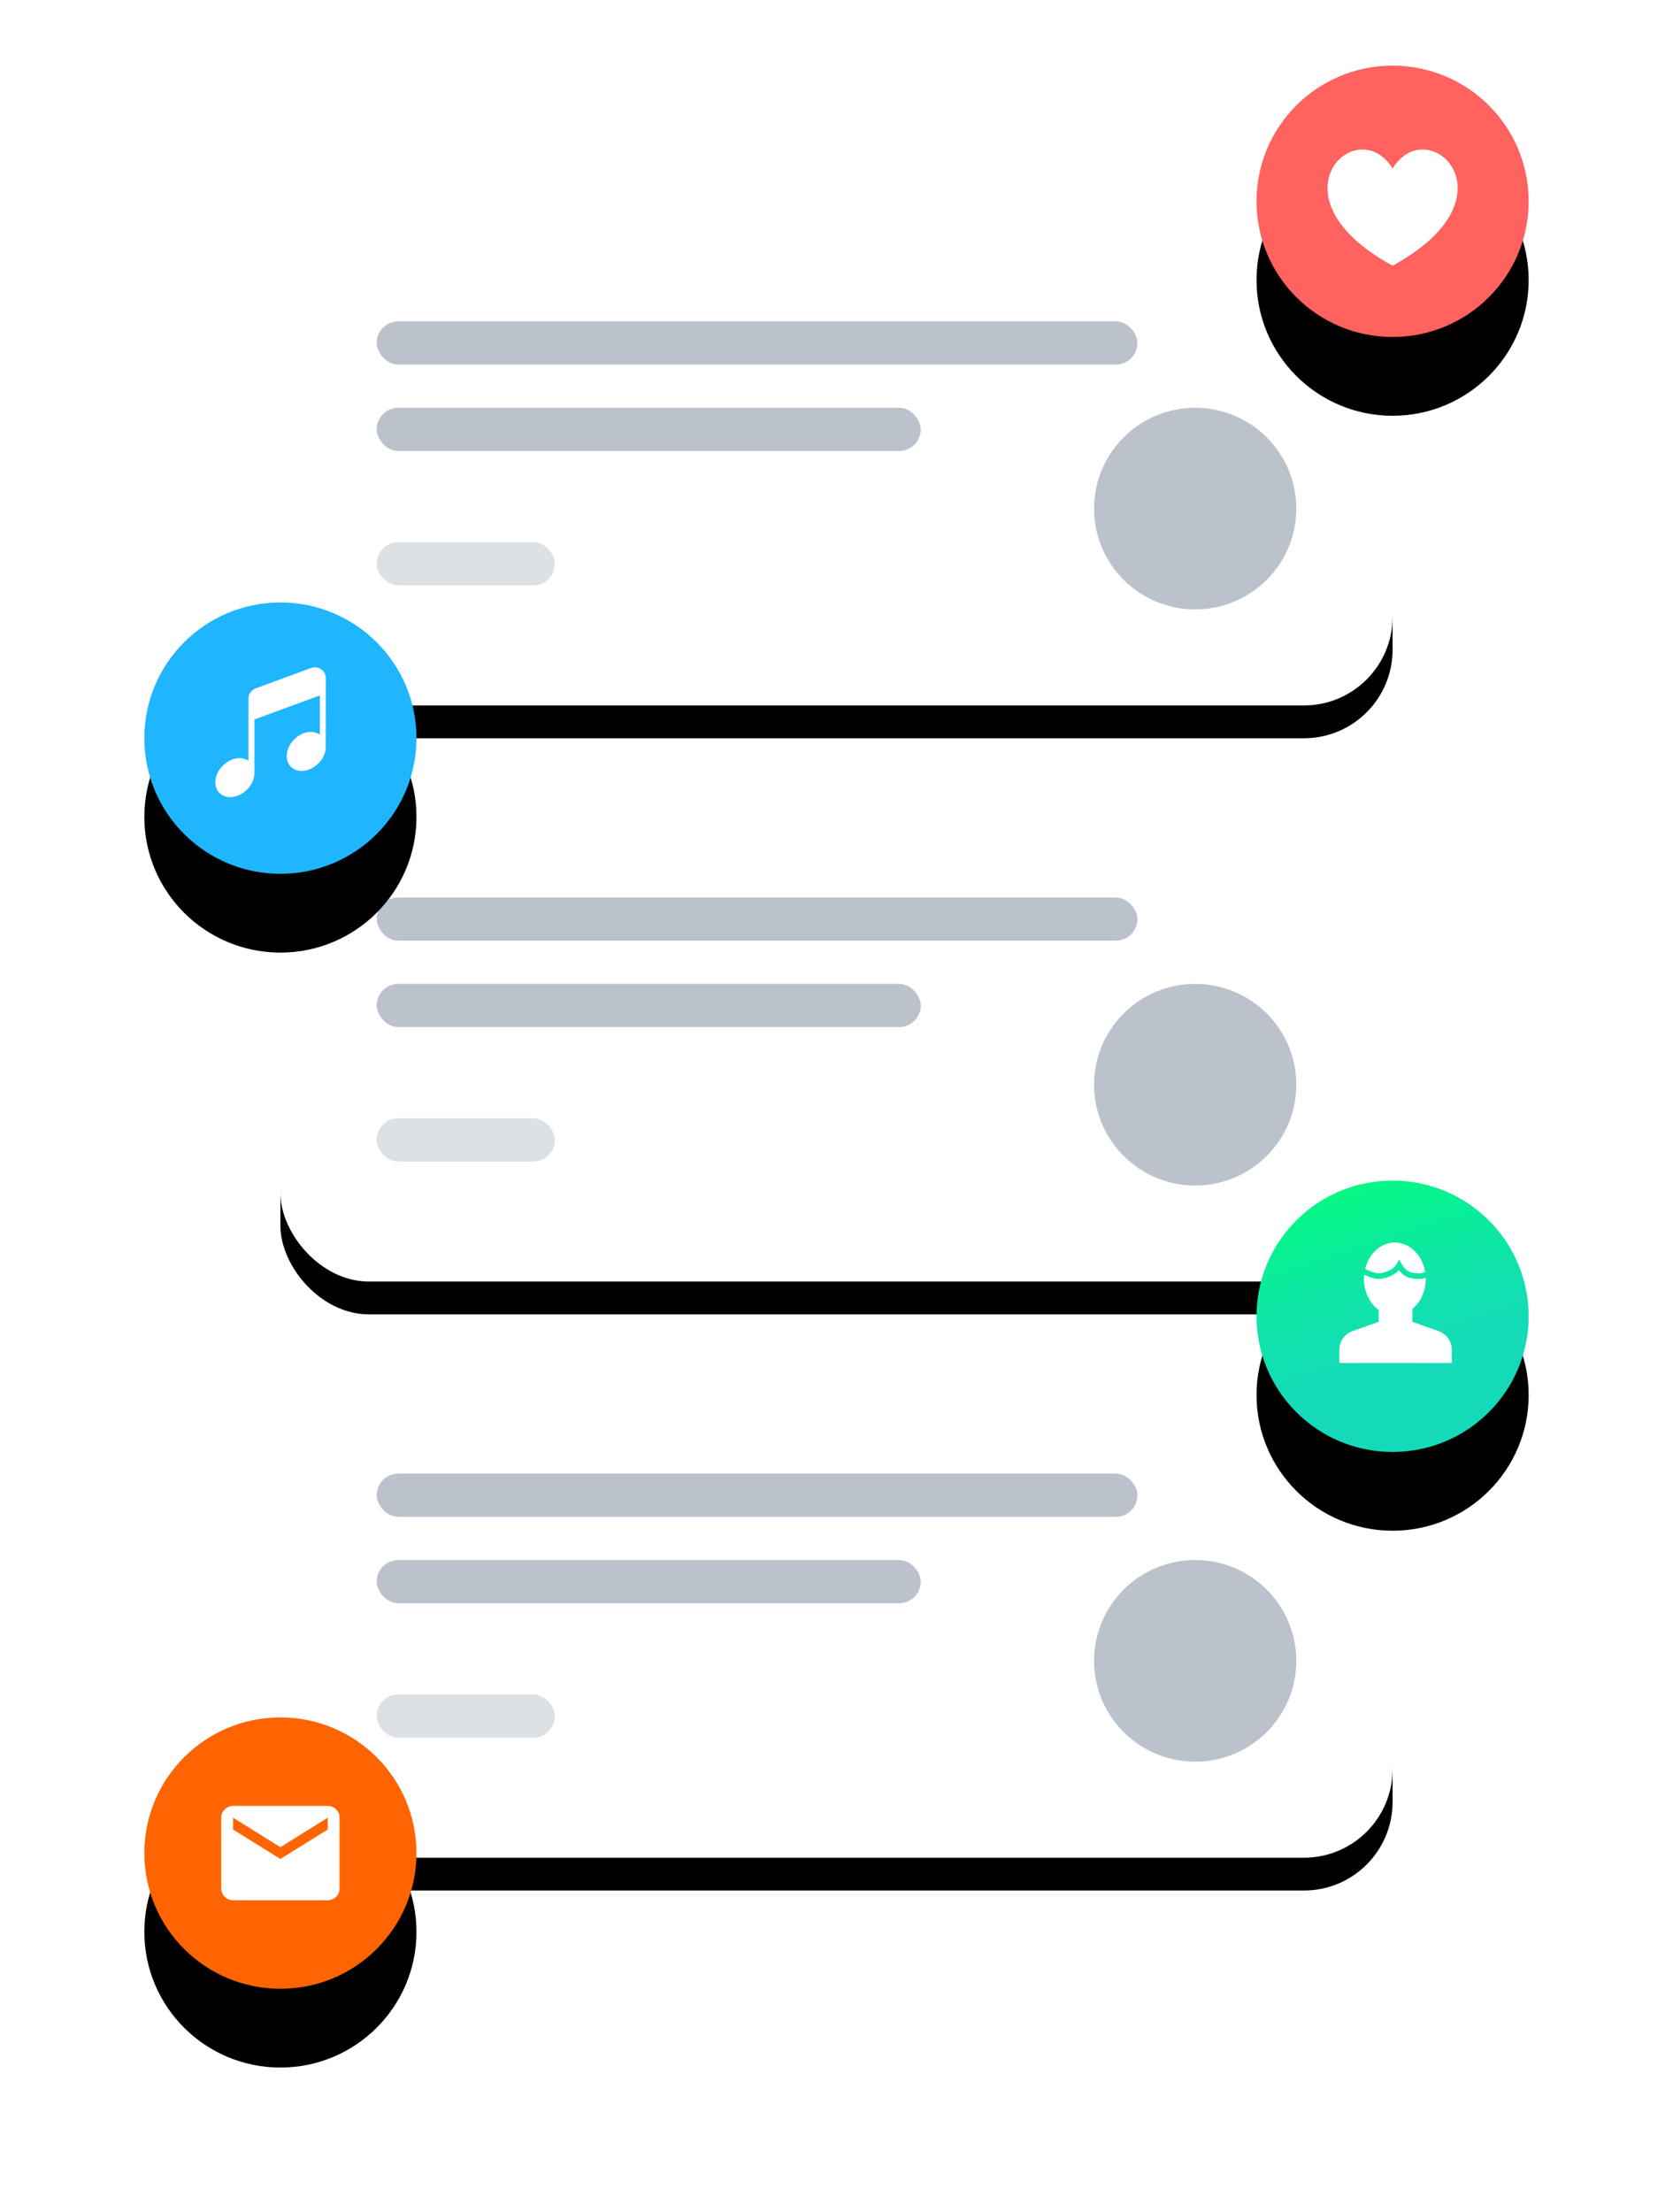 <?xml version="1.0" encoding="UTF-8"?>
<svg width="255px" height="337px" viewBox="0 0 255 337" version="1.1" xmlns="http://www.w3.org/2000/svg" xmlns:xlink="http://www.w3.org/1999/xlink">
    <!-- Generator: Sketch 49.3 (51167) - http://www.bohemiancoding.com/sketch -->
    <title>Artwork</title>
    <desc>Created with Sketch.</desc>
    <defs>
        <rect id="path-1" x="0" y="0" width="169.521" height="76.804" rx="13.5"></rect>
        <filter x="-14.7%" y="-26.0%" width="129.5%" height="165.1%" filterUnits="objectBoundingBox" id="filter-2">
            <feOffset dx="0" dy="5" in="SourceAlpha" result="shadowOffsetOuter1"></feOffset>
            <feGaussianBlur stdDeviation="7.5" in="shadowOffsetOuter1" result="shadowBlurOuter1"></feGaussianBlur>
            <feColorMatrix values="0 0 0 0 0.157   0 0 0 0 0.184   0 0 0 0 0.212  0 0 0 0.08 0" type="matrix" in="shadowBlurOuter1"></feColorMatrix>
        </filter>
        <rect id="path-3" x="0" y="0" width="169.521" height="76.804" rx="13.5"></rect>
        <filter x="-14.7%" y="-26.0%" width="129.5%" height="165.1%" filterUnits="objectBoundingBox" id="filter-4">
            <feOffset dx="0" dy="5" in="SourceAlpha" result="shadowOffsetOuter1"></feOffset>
            <feGaussianBlur stdDeviation="7.5" in="shadowOffsetOuter1" result="shadowBlurOuter1"></feGaussianBlur>
            <feColorMatrix values="0 0 0 0 0.157   0 0 0 0 0.184   0 0 0 0 0.212  0 0 0 0.08 0" type="matrix" in="shadowBlurOuter1"></feColorMatrix>
        </filter>
        <rect id="path-5" x="0" y="0" width="169.521" height="76.804" rx="13.5"></rect>
        <filter x="-14.7%" y="-26.0%" width="129.5%" height="165.1%" filterUnits="objectBoundingBox" id="filter-6">
            <feOffset dx="0" dy="5" in="SourceAlpha" result="shadowOffsetOuter1"></feOffset>
            <feGaussianBlur stdDeviation="7.5" in="shadowOffsetOuter1" result="shadowBlurOuter1"></feGaussianBlur>
            <feColorMatrix values="0 0 0 0 0.157   0 0 0 0 0.184   0 0 0 0 0.212  0 0 0 0.08 0" type="matrix" in="shadowBlurOuter1"></feColorMatrix>
        </filter>
        <ellipse id="path-7" cx="20.739" cy="20.672" rx="20.739" ry="20.672"></ellipse>
        <filter x="-97.6%" y="-68.9%" width="295.3%" height="295.9%" filterUnits="objectBoundingBox" id="filter-8">
            <feOffset dx="0" dy="12" in="SourceAlpha" result="shadowOffsetOuter1"></feOffset>
            <feGaussianBlur stdDeviation="11.5" in="shadowOffsetOuter1" result="shadowBlurOuter1"></feGaussianBlur>
            <feColorMatrix values="0 0 0 0 1   0 0 0 0 0.384   0 0 0 0 0.373  0 0 0 0.3 0" type="matrix" in="shadowBlurOuter1"></feColorMatrix>
        </filter>
        <ellipse id="path-9" cx="20.739" cy="20.672" rx="20.739" ry="20.672"></ellipse>
        <filter x="-97.6%" y="-68.9%" width="295.3%" height="295.9%" filterUnits="objectBoundingBox" id="filter-10">
            <feOffset dx="0" dy="12" in="SourceAlpha" result="shadowOffsetOuter1"></feOffset>
            <feGaussianBlur stdDeviation="11.5" in="shadowOffsetOuter1" result="shadowBlurOuter1"></feGaussianBlur>
            <feColorMatrix values="0 0 0 0 1   0 0 0 0 0.392   0 0 0 0 0.008  0 0 0 0.3 0" type="matrix" in="shadowBlurOuter1"></feColorMatrix>
        </filter>
        <ellipse id="path-11" cx="20.739" cy="20.672" rx="20.739" ry="20.672"></ellipse>
        <filter x="-97.6%" y="-68.9%" width="295.3%" height="295.9%" filterUnits="objectBoundingBox" id="filter-12">
            <feOffset dx="0" dy="12" in="SourceAlpha" result="shadowOffsetOuter1"></feOffset>
            <feGaussianBlur stdDeviation="11.5" in="shadowOffsetOuter1" result="shadowBlurOuter1"></feGaussianBlur>
            <feColorMatrix values="0 0 0 0 0.122   0 0 0 0 0.714   0 0 0 0 1  0 0 0 0.3 0" type="matrix" in="shadowBlurOuter1"></feColorMatrix>
        </filter>
        <linearGradient x1="60.881%" y1="74.033%" x2="32.47%" y2="-13.308%" id="linearGradient-13">
            <stop stop-color="#15DABA" offset="0%"></stop>
            <stop stop-color="#13DEB4" offset="20.5%"></stop>
            <stop stop-color="#0DE8A2" offset="49.01%"></stop>
            <stop stop-color="#04F884" offset="82.08%"></stop>
            <stop stop-color="#00FF78" offset="100%"></stop>
        </linearGradient>
        <ellipse id="path-14" cx="20.739" cy="20.672" rx="20.739" ry="20.672"></ellipse>
        <filter x="-97.6%" y="-68.9%" width="295.3%" height="295.9%" filterUnits="objectBoundingBox" id="filter-15">
            <feOffset dx="0" dy="12" in="SourceAlpha" result="shadowOffsetOuter1"></feOffset>
            <feGaussianBlur stdDeviation="11.5" in="shadowOffsetOuter1" result="shadowBlurOuter1"></feGaussianBlur>
            <feColorMatrix values="0 0 0 0 0.18   0 0 0 0 0.859   0 0 0 0 0.718  0 0 0 0.3 0" type="matrix" in="shadowBlurOuter1"></feColorMatrix>
        </filter>
    </defs>
    <g id="Page-1" stroke="none" stroke-width="1" fill="none" fill-rule="evenodd">
        <g id="Walkthrough-3" transform="translate(-60, -93)">
            <g id="Artwork" transform="translate(82, 103)">
                <g id="list" transform="translate(20.739, 20.672)">
                    <g id="Group-2">
                        <g id="Rectangle-18">
                            <use fill="black" fill-opacity="1" filter="url(#filter-2)" xlink:href="#path-1"></use>
                            <use fill="#FFFFFF" fill-rule="evenodd" xlink:href="#path-1"></use>
                        </g>
                        <rect id="Rectangle" fill="#1B3554" opacity="0.3" x="14.677" y="18.287" width="115.95" height="6.583" rx="3.292"></rect>
                        <rect id="Rectangle-Copy" fill="#1B3554" opacity="0.3" x="14.677" y="31.453" width="82.926" height="6.583" rx="3.292"></rect>
                        <rect id="Rectangle-Copy-2" fill="#1B3554" opacity="0.15" x="14.677" y="51.934" width="27.153" height="6.583" rx="3.292"></rect>
                        <ellipse id="Oval-8" fill="#1B3554" opacity="0.3" cx="139.433" cy="46.814" rx="15.411" ry="15.361"></ellipse>
                    </g>
                    <g id="Group-2-Copy" transform="translate(0, 87.776)">
                        <g id="Rectangle-18">
                            <use fill="black" fill-opacity="1" filter="url(#filter-4)" xlink:href="#path-3"></use>
                            <use fill="#FFFFFF" fill-rule="evenodd" xlink:href="#path-3"></use>
                        </g>
                        <rect id="Rectangle" fill="#1B3554" opacity="0.3" x="14.677" y="18.287" width="115.95" height="6.583" rx="3.292"></rect>
                        <rect id="Rectangle-Copy" fill="#1B3554" opacity="0.3" x="14.677" y="31.453" width="82.926" height="6.583" rx="3.292"></rect>
                        <rect id="Rectangle-Copy-2" fill="#1B3554" opacity="0.15" x="14.677" y="51.934" width="27.153" height="6.583" rx="3.292"></rect>
                        <ellipse id="Oval-8" fill="#1B3554" opacity="0.3" cx="139.433" cy="46.814" rx="15.411" ry="15.361"></ellipse>
                    </g>
                    <g id="Group-2-Copy-2" transform="translate(0, 175.553)">
                        <g id="Rectangle-18">
                            <use fill="black" fill-opacity="1" filter="url(#filter-6)" xlink:href="#path-5"></use>
                            <use fill="#FFFFFF" fill-rule="evenodd" xlink:href="#path-5"></use>
                        </g>
                        <rect id="Rectangle" fill="#1B3554" opacity="0.3" x="14.677" y="18.287" width="115.95" height="6.583" rx="3.292"></rect>
                        <rect id="Rectangle-Copy" fill="#1B3554" opacity="0.3" x="14.677" y="31.453" width="82.926" height="6.583" rx="3.292"></rect>
                        <rect id="Rectangle-Copy-2" fill="#1B3554" opacity="0.15" x="14.677" y="51.934" width="27.153" height="6.583" rx="3.292"></rect>
                        <ellipse id="Oval-8" fill="#1B3554" opacity="0.3" cx="139.433" cy="46.814" rx="15.411" ry="15.361"></ellipse>
                    </g>
                </g>
                <g id="heart" transform="translate(169.521, 0)">
                    <g id="Oval-9">
                        <use fill="black" fill-opacity="1" filter="url(#filter-8)" xlink:href="#path-7"></use>
                        <use fill="#FF625F" fill-rule="evenodd" xlink:href="#path-7"></use>
                    </g>
                    <path d="M20.739,30.475 C1.388,19.954 15.383,6.873 20.739,15.683 C26.095,6.873 40.091,19.954 20.739,30.475 Z" id="Shape" fill="#FFFFFF" fill-rule="nonzero"></path>
                </g>
                <g id="messages" transform="translate(0, 251.656)">
                    <g id="Oval-9">
                        <use fill="black" fill-opacity="1" filter="url(#filter-10)" xlink:href="#path-9"></use>
                        <use fill="#FF6402" fill-rule="evenodd" xlink:href="#path-9"></use>
                    </g>
                    <path d="M27.953,13.482 L13.526,13.482 C12.534,13.482 11.722,14.29 11.722,15.279 L11.722,26.064 C11.722,27.053 12.534,27.862 13.526,27.862 L27.953,27.862 C28.945,27.862 29.756,27.053 29.756,26.064 L29.756,15.279 C29.756,14.29 28.945,13.482 27.953,13.482 Z M27.953,17.077 L20.739,21.571 L13.526,17.077 L13.526,15.279 L20.739,19.773 L27.953,15.279 L27.953,17.077 Z" id="Shape" fill="#FFFFFF" fill-rule="nonzero"></path>
                </g>
                <g id="music" transform="translate(0, 81.788)">
                    <g id="Oval-9">
                        <use fill="black" fill-opacity="1" filter="url(#filter-12)" xlink:href="#path-11"></use>
                        <use fill="#1FB6FF" fill-rule="evenodd" xlink:href="#path-11"></use>
                    </g>
                    <path d="M26.948,10.186 C26.499,9.874 25.924,9.801 25.411,9.989 L16.968,13.089 C16.313,13.33 15.872,13.959 15.872,14.656 L15.872,24.128 C15.391,23.787 14.773,23.653 14.095,23.749 C13.33,23.858 12.574,24.252 11.965,24.859 C11.356,25.466 10.96,26.22 10.851,26.982 C10.735,27.793 10.951,28.518 11.46,29.025 C11.878,29.442 12.446,29.662 13.087,29.662 C13.224,29.662 13.366,29.652 13.509,29.632 C14.274,29.523 15.03,29.128 15.639,28.522 C16.248,27.915 16.644,27.161 16.753,26.399 C16.77,26.278 16.779,26.159 16.782,26.042 C16.782,26.035 16.783,17.829 16.783,17.829 L26.754,14.167 L26.754,20.132 C26.272,19.792 25.654,19.657 24.976,19.754 C24.212,19.862 23.455,20.257 22.846,20.864 C22.238,21.47 21.842,22.224 21.733,22.987 C21.617,23.797 21.833,24.523 22.341,25.029 C22.76,25.447 23.327,25.667 23.969,25.667 C24.106,25.667 24.247,25.656 24.391,25.636 C25.156,25.527 25.912,25.133 26.521,24.526 C27.13,23.919 27.525,23.165 27.634,22.403 C27.652,22.282 27.664,11.556 27.664,11.556 C27.664,11.01 27.396,10.498 26.948,10.186 Z" id="Shape" fill="#FFFFFF" fill-rule="nonzero"></path>
                </g>
                <g id="people" transform="translate(169.521, 169.868)">
                    <g id="Oval-9">
                        <use fill="black" fill-opacity="1" filter="url(#filter-15)" xlink:href="#path-14"></use>
                        <use fill="url(#linearGradient-13)" fill-rule="evenodd" xlink:href="#path-14"></use>
                    </g>
                    <path d="M27.766,22.943 L23.76,21.517 L23.76,19.548 C24.988,18.545 25.795,16.876 25.795,14.986 L25.787,14.804 C25.52,14.902 25.223,14.987 24.938,14.987 C23.52,14.987 22.54,14.76 21.716,13.66 C20.985,14.428 19.692,14.987 18.513,14.987 C17.957,14.987 17.038,14.632 16.406,14.348 C16.385,14.558 16.372,14.772 16.372,14.987 C16.372,16.983 17.274,18.731 18.62,19.71 L18.62,21.517 L14.613,22.943 C13.423,23.367 12.624,24.498 12.624,25.758 L12.624,27.795 L29.756,27.795 L29.756,25.758 C29.756,24.498 28.956,23.367 27.766,22.943 Z M21.359,12.716 L21.721,12.023 L22.11,12.7 C22.813,13.927 23.551,14.133 24.938,14.133 C25.16,14.133 25.463,14.023 25.705,13.922 C25.282,11.37 23.371,9.437 21.083,9.437 C18.93,9.437 17.113,11.15 16.553,13.477 C17.213,13.788 18.129,14.133 18.513,14.133 C19.634,14.133 20.964,13.471 21.359,12.716 Z" id="Shape" fill="#FFFFFF" fill-rule="nonzero"></path>
                </g>
            </g>
        </g>
    </g>
</svg>
